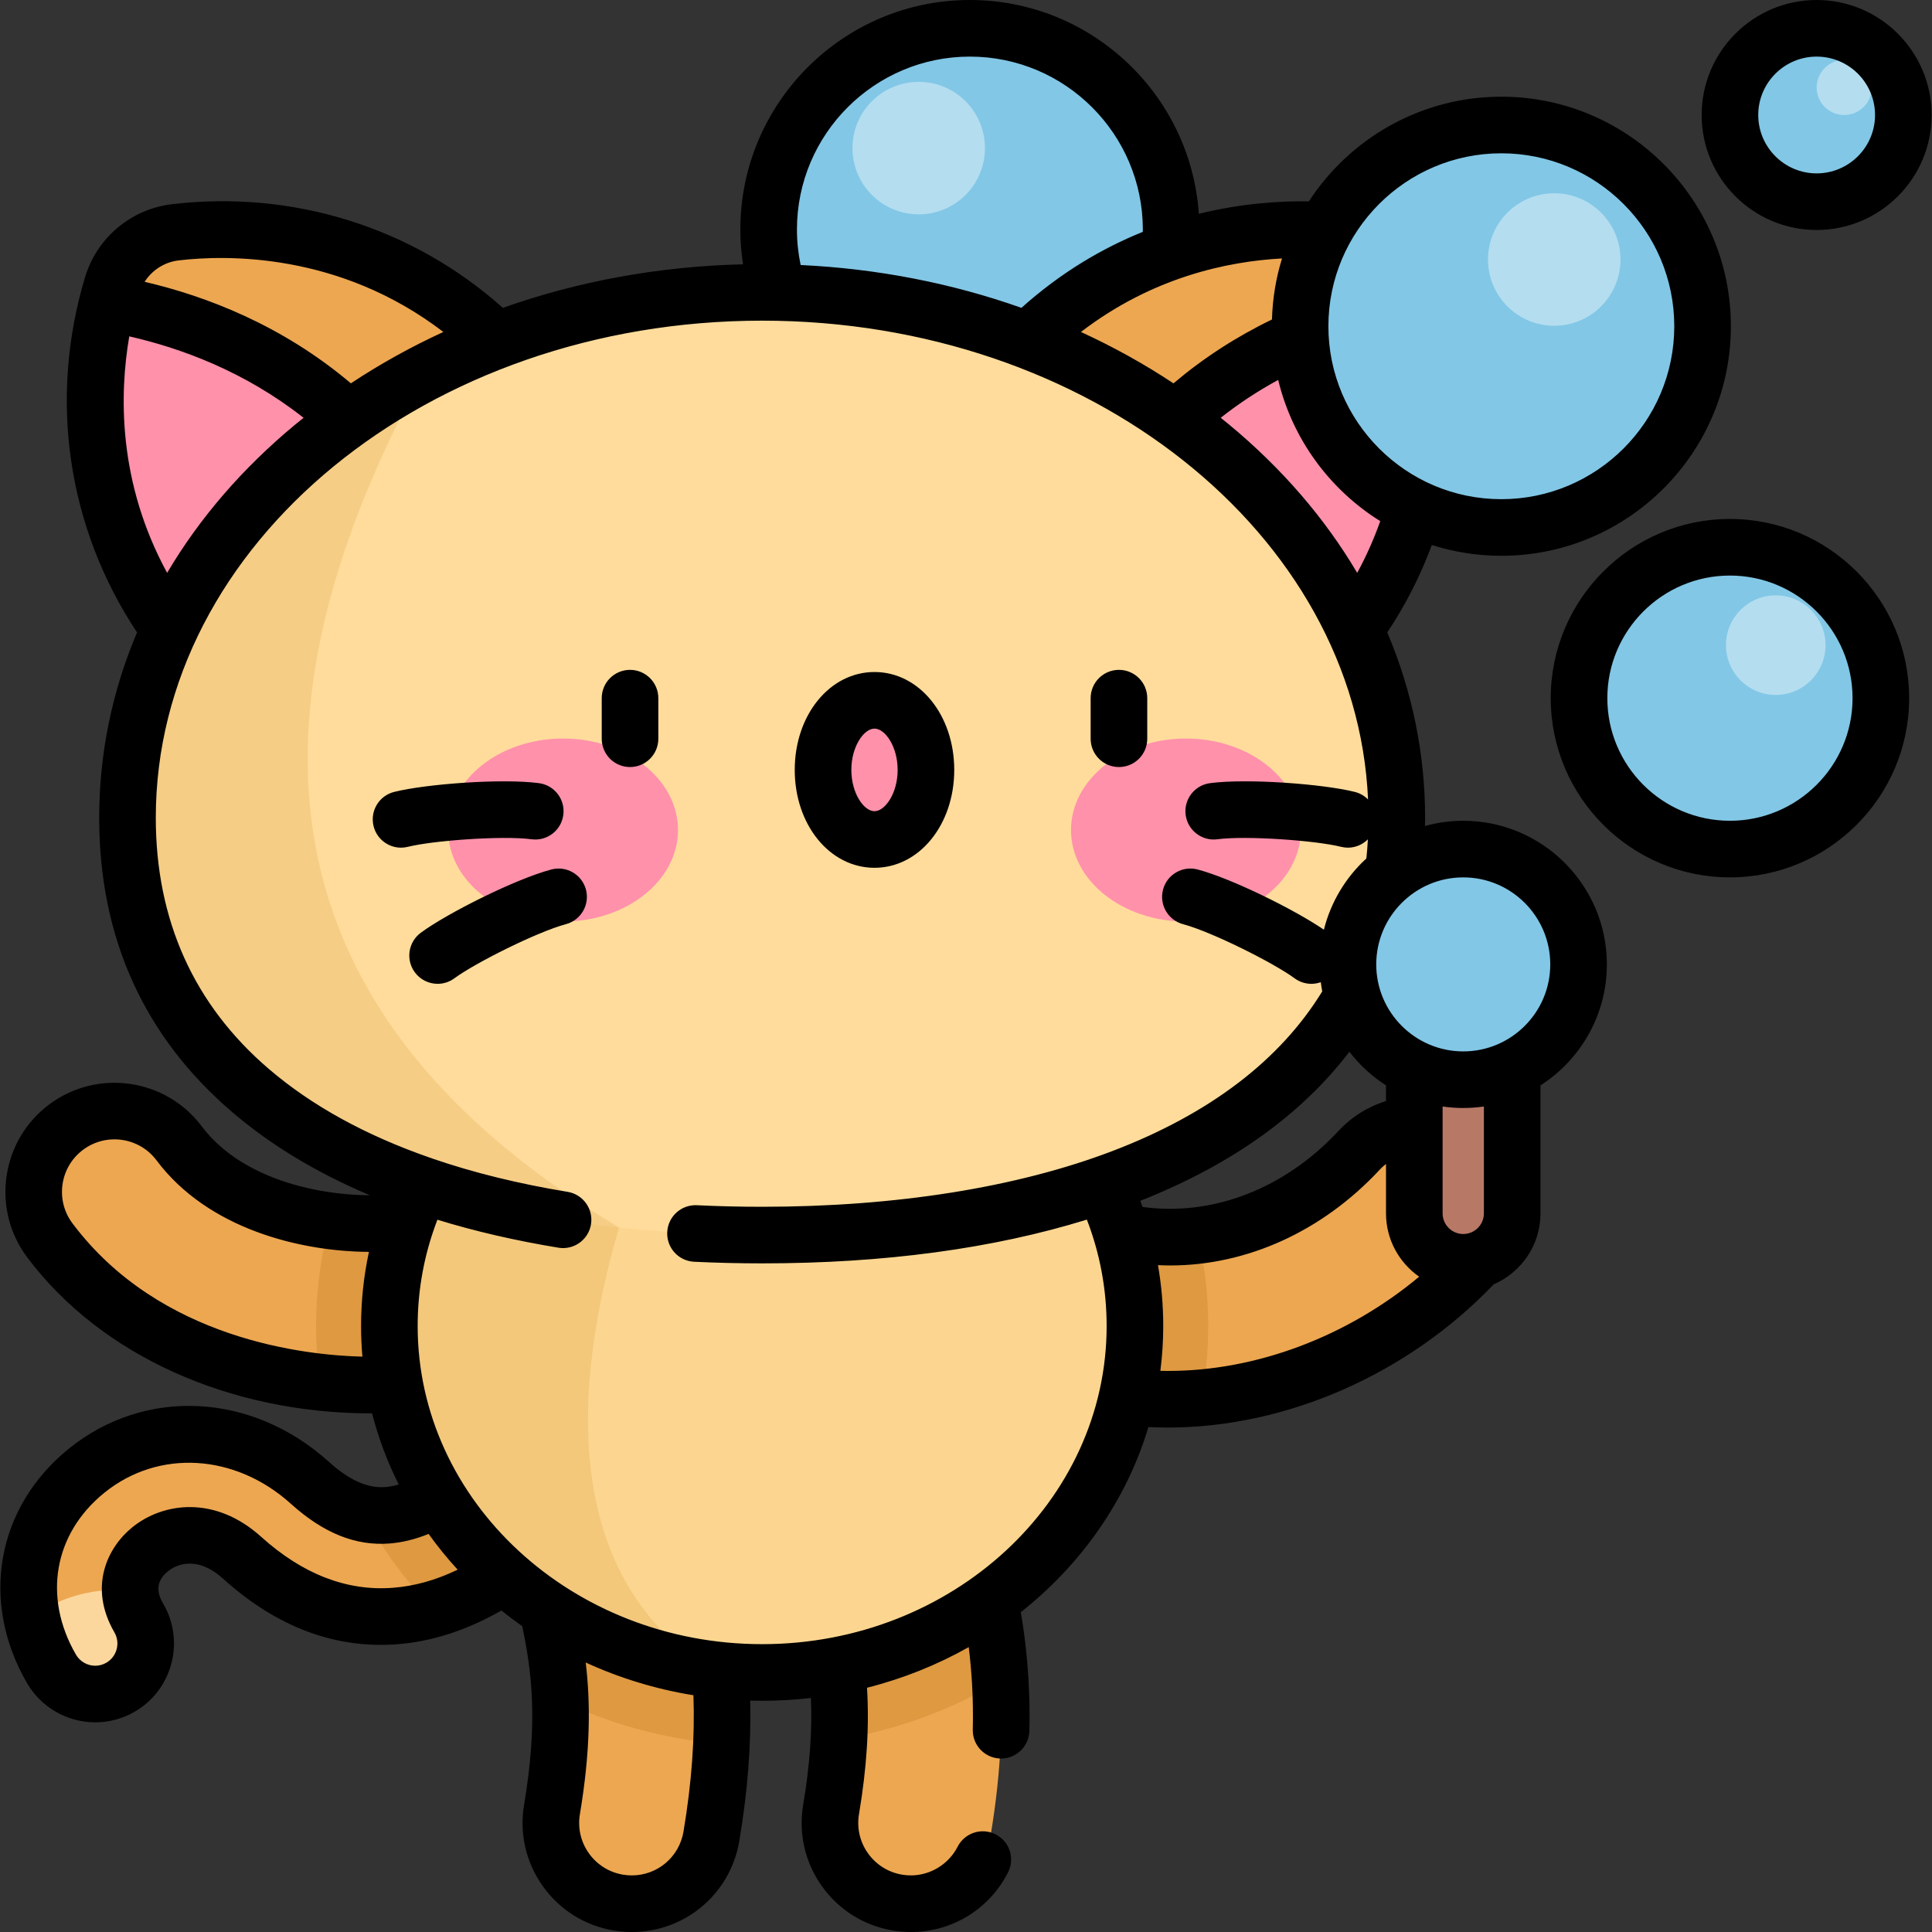 <?xml version="1.0" encoding="iso-8859-1"?>
<!-- Generator: Adobe Illustrator 19.0.0, SVG Export Plug-In . SVG Version: 6.00 Build 0)  -->
<svg version="1.1" id="Capa_1" xmlns="http://www.w3.org/2000/svg" xmlns:xlink="http://www.w3.org/1999/xlink" x="0px" y="0px"
	 viewBox="0 0 511.999 511.999" style="enable-background:new 0 0 511.999 511.999;" xml:space="preserve">
<rect x="0" y="0" width="511.999" height="511.999" fill="#333333" stroke="none"/>
<circle style="fill:#82C7E6;" cx="481.429" cy="30.474" r="22.974"/>
<circle style="opacity:0.4;fill:#FFFFFF;enable-background:new    ;" cx="488.729" cy="23.18" r="7.298"/>
<circle style="fill:#82C7E6;" cx="257.029" cy="60.832" r="53.33"/>
<circle style="opacity:0.4;fill:#FFFFFF;enable-background:new    ;" cx="243.469" cy="39.25" r="17.558"/>
<path style="fill:#EDA751;" d="M25.239,448.936c-4.619,0-9.114-2.393-11.596-6.679c-10.603-18.304-6.875-39.393,9.276-52.478
	c17.277-13.994,41.623-12.686,59.208,3.184c6.988,6.307,13.707,9.123,20.525,8.602c15.497-1.178,31.549-18.769,42.275-31.898
	c4.677-5.725,13.11-6.575,18.836-1.898c5.726,4.678,6.575,13.111,1.898,18.837c-15.014,18.378-35.513,39.721-60.981,41.656
	c-14.319,1.091-27.945-4.1-40.49-15.422c-9.497-8.57-19.088-6.571-24.417-2.255c-2.161,1.75-8.762,8.241-2.962,18.253
	c3.706,6.398,1.524,14.588-4.874,18.294C29.824,448.354,27.516,448.936,25.239,448.936z"/>
<path style="fill:#FCD79D;" d="M13.643,442.257c2.482,4.285,6.977,6.679,11.596,6.679c2.277,0,4.586-0.582,6.698-1.805
	c6.398-3.706,8.58-11.896,4.874-18.294c-1.586-2.738-2.241-5.21-2.316-7.396c-11.749-0.908-20.683,3.093-26.04,7.243
	C9.371,433.269,11.086,437.844,13.643,442.257z"/>
<g>
	<path style="fill:#EDA751;" d="M98.398,367.057c-27.55,0-63.43-9.327-85.191-38.356c-7.095-9.465-5.173-22.89,4.292-29.986
		c9.466-7.094,22.89-5.172,29.986,4.292c15.742,21.002,49.171,23.383,63.571,19.989c11.515-2.71,23.048,4.421,25.761,15.935
		s-4.42,23.047-15.935,25.761C114.626,366.166,106.906,367.057,98.398,367.057z"/>
	<path style="fill:#EDA751;" d="M241.394,504.5c-1.178,0-2.37-0.097-3.571-0.299c-11.666-1.958-19.536-13.003-17.578-24.669
		c4.675-27.855,1.256-42.586-2.366-58.182c-0.39-1.679-0.774-3.337-1.144-4.986c-2.587-11.543,4.673-22.998,16.217-25.585
		c11.54-2.586,22.997,4.674,25.585,16.216c0.346,1.544,0.706,3.095,1.071,4.666c3.999,17.226,8.977,38.664,2.884,74.961
		C260.736,497.089,251.665,504.5,241.394,504.5z"/>
	<path style="fill:#EDA751;" d="M167.434,504.5c-1.178,0-2.371-0.097-3.571-0.299c-11.666-1.958-19.536-13.003-17.578-24.669
		c4.675-27.855,1.256-42.586-2.366-58.182c-0.39-1.679-0.774-3.337-1.144-4.986c-2.587-11.543,4.673-22.998,16.217-25.585
		c11.542-2.586,22.997,4.674,25.585,16.216c0.346,1.544,0.706,3.095,1.071,4.666c3.999,17.226,8.977,38.664,2.885,74.961
		C186.775,497.089,177.704,504.5,167.434,504.5z"/>
	<path style="fill:#EDA751;" d="M309.497,370.817c-12.483,0-25.344-2.351-38.123-7.706c-10.91-4.571-16.048-17.122-11.477-28.032
		s17.124-16.049,28.032-11.477c19.644,8.23,49.603,5.622,72.252-18.765c8.05-8.668,21.603-9.168,30.27-1.118
		c8.668,8.05,9.168,21.602,1.119,30.27C372.417,354.613,342.263,370.817,309.497,370.817z"/>
</g>
<g>
	<path style="opacity:0.2;fill:#A35F00;enable-background:new    ;" d="M163.762,367.768c-5.726-4.677-14.159-3.827-18.836,1.898
		c-10.726,13.129-26.777,30.72-42.275,31.898c-2.15,0.164-4.29-0.005-6.431-0.509c4.935,9.271,11.204,17.808,18.574,25.383
		c20.827-5.876,37.896-23.956,50.867-39.834C170.337,380.88,169.488,372.446,163.762,367.768z"/>
	<path style="opacity:0.2;fill:#A35F00;enable-background:new    ;" d="M317.387,327.352c-10.785,1.294-21.064-0.233-29.457-3.75
		c-10.908-4.572-23.461,0.566-28.032,11.477c-4.572,10.91,0.566,23.461,11.477,28.032c12.779,5.355,25.639,7.706,38.123,7.706
		c3.009,0,5.996-0.139,8.955-0.403c1.134-6.174,1.732-12.519,1.732-18.994C320.183,343.157,319.212,335.105,317.387,327.352z"/>
	<path style="opacity:0.2;fill:#A35F00;enable-background:new    ;" d="M265.071,445.425c-0.803-13.668-3.277-24.348-5.463-33.763
		c-0.365-1.571-0.725-3.122-1.071-4.666c-2.588-11.543-14.044-18.802-25.585-16.216c-11.544,2.587-18.804,14.042-16.217,25.585
		c0.37,1.649,0.755,3.307,1.144,4.986c2.721,11.718,5.327,22.949,4.472,39.624C237.827,458.435,252.276,453.054,265.071,445.425z"/>
	<path style="opacity:0.2;fill:#A35F00;enable-background:new    ;" d="M184.576,406.997c-2.587-11.543-14.043-18.802-25.585-16.216
		c-11.544,2.587-18.804,14.042-16.217,25.585c0.37,1.649,0.755,3.307,1.144,4.986c2.115,9.107,4.157,17.923,4.563,29.225
		c13.039,6.252,27.468,10.288,42.724,11.591c1.005-22.228-2.552-37.557-5.559-50.505
		C185.282,410.092,184.922,408.54,184.576,406.997z"/>
	<path style="opacity:0.2;fill:#A35F00;enable-background:new    ;" d="M111.056,322.996c-5.65,1.332-14.231,1.767-23.522,0.545
		c-2.454,8.913-3.762,18.255-3.762,27.879c0,5.052,0.367,10.024,1.064,14.9c4.669,0.504,9.219,0.737,13.562,0.737
		c8.508,0,16.228-0.891,22.485-2.365c11.514-2.714,18.648-14.248,15.935-25.761C134.103,327.417,122.571,320.285,111.056,322.996z"
		/>
</g>
<ellipse style="fill:#FCD690;" cx="201.979" cy="351.42" rx="98.79" ry="91.8"/>
<path style="opacity:0.15;fill:#C17A00;enable-background:new    ;" d="M187.551,442.242
	c-45.145-29.639-31.154-90.387-23.49-116.953V266.63c-35.742,13.817-60.875,46.574-60.875,84.79
	C103.186,397.565,139.829,435.753,187.551,442.242z"/>
<path style="fill:#EDA751;" d="M141.857,192.24c19.331-16.221,32.238-43.451,4.971-83.705
	C119.346,67.964,78.429,57.794,46.485,61.557c-7.875,0.928-14.483,6.472-16.765,14.067c-9.253,30.805-6.343,72.866,28.84,106.976
	C93.468,216.443,122.525,208.461,141.857,192.24z"/>
<path style="fill:#FF91AB;" d="M28.435,80.338c-7.586,30.288-3.297,69.859,30.126,102.262
	c30.257,29.334,56.113,27.238,75.055,15.598C120.588,109.759,63.678,86.307,28.435,80.338z"/>
<path style="fill:#EDA751;" d="M262.098,192.24c-19.331-16.221-32.238-43.451-4.971-83.705
	c27.482-40.572,68.399-50.741,100.343-46.978c7.875,0.928,14.483,6.472,16.765,14.067c9.253,30.805,6.343,72.866-28.84,106.976
	C310.487,216.443,281.43,208.461,262.098,192.24z"/>
<path style="fill:#FF91AB;" d="M375.521,80.338c7.586,30.288,3.297,69.859-30.126,102.262
	c-30.257,29.334-56.113,27.238-75.056,15.598C283.367,109.759,340.277,86.307,375.521,80.338z"/>
<path style="fill:#FFDC9C;" d="M370.169,216.723c0,76.902-75.302,110.584-168.191,110.584S33.786,293.625,33.786,216.723
	S109.088,77.48,201.978,77.48S370.169,139.821,370.169,216.723z"/>
<path style="opacity:0.15;fill:#C17A00;enable-background:new    ;" d="M112.172,98.978
	c-47.104,24.676-78.385,68.183-78.385,117.744c0,66.107,55.646,100.276,130.275,108.566
	C56.934,261.299,70.905,175.226,112.172,98.978z"/>
<g>
	<ellipse style="fill:#FF91AB;" cx="149.219" cy="219.97" rx="30.453" ry="24.25"/>
	<ellipse style="fill:#FF91AB;" cx="314.279" cy="219.97" rx="30.453" ry="24.25"/>
</g>
<path style="fill:#B77866;" d="M400.747,279.406h-25.941v42.149c0,7.163,5.807,12.97,12.97,12.97l0,0
	c7.163,0,12.97-5.807,12.97-12.97v-42.149H400.747z"/>
<g>
	<circle style="fill:#82C7E6;" cx="387.779" cy="255.57" r="30.56"/>
	<circle style="fill:#82C7E6;" cx="458.449" cy="185.02" r="39.993"/>
</g>
<circle style="opacity:0.4;fill:#FFFFFF;enable-background:new    ;" cx="470.589" cy="170.97" r="13.198"/>
<circle style="fill:#82C7E6;" cx="397.869" cy="86.46" r="53.33"/>
<circle style="opacity:0.4;fill:#FFFFFF;enable-background:new    ;" cx="411.889" cy="68.774" r="17.558"/>
<ellipse style="fill:#FF91AB;" cx="231.749" cy="204.03" rx="13.635" ry="18.442"/>
<path d="M481.427,60.949c16.804,0,30.474-13.671,30.474-30.475S498.23,0,481.427,0c-16.804,0-30.475,13.67-30.475,30.474
	S464.623,60.949,481.427,60.949z M481.427,15c8.532,0,15.474,6.942,15.474,15.474c0,8.533-6.942,15.475-15.474,15.475
	c-8.533,0-15.475-6.942-15.475-15.475C465.952,21.942,472.894,15,481.427,15z M140.866,222.415c4.115,0.544,7.876-2.347,8.419-6.453
	c0.542-4.106-2.346-7.876-6.453-8.418c-9.805-1.295-29.928,0.208-38.371,2.319c-4.019,1.004-6.462,5.077-5.457,9.095
	c0.852,3.408,3.91,5.683,7.27,5.683c0.602,0,1.214-0.073,1.825-0.226C114.79,222.742,133.2,221.399,140.866,222.415z
	 M387.776,217.513c-3.513,0-6.912,0.488-10.143,1.383c0.013-0.724,0.036-1.447,0.036-2.173c0-17.013-3.438-33.569-10.026-49.126
	c4.878-7.335,8.821-15.092,11.804-23.167c5.814,1.852,12.002,2.859,18.423,2.859c33.542,0,60.831-27.289,60.831-60.831
	s-27.289-60.831-60.831-60.831c-21.341,0-40.138,11.056-50.998,27.732c-7.919-0.119-18.036,0.563-29.169,3.301
	C315.548,25.058,289.168,0,257.029,0c-33.542,0-60.831,27.289-60.831,60.832c0,3.094,0.242,6.172,0.708,9.214
	c-22.201,0.522-43.707,4.473-63.642,11.539c-23.821-21.274-55.489-31.264-87.656-27.476c-10.867,1.28-19.922,8.879-23.07,19.358
	c-9.702,32.301-4.658,66.349,13.777,94.126c-6.589,15.558-10.028,32.115-10.028,49.13c0,31.706,11.84,57.932,35.192,77.946
	c10.224,8.763,22.445,16.131,36.545,22.083c-5.546-0.025-12.153-0.697-18.838-2.475c-7.909-2.103-18.787-6.545-25.7-15.769
	c-9.563-12.758-27.725-15.357-40.484-5.795c-12.76,9.564-15.36,27.726-5.795,40.485c19.412,25.897,53.503,41.358,91.192,41.358
	c0.069,0,0.138-0.003,0.207-0.003c1.682,6.56,4.063,12.868,7.065,18.853c-1.251,0.366-2.449,0.593-3.591,0.68
	c-4.662,0.355-9.544-1.832-14.928-6.691c-20.387-18.398-48.741-19.815-68.954-3.443c-19.132,15.5-23.571,40.441-11.045,62.064
	c3.723,6.427,10.653,10.42,18.086,10.42c3.662,0,7.278-0.974,10.458-2.816c9.965-5.773,13.376-18.578,7.604-28.543
	c-0.831-1.433-3.037-5.241,1.192-8.665c1.541-1.247,7.151-4.791,14.672,1.995c14.132,12.753,29.635,18.582,46.083,17.332
	c9.219-0.7,18.486-3.709,27.618-8.94c1.792,1.436,3.633,2.821,5.526,4.145c2.548,12.038,4.207,25.248,0.497,47.347
	c-1.279,7.618,0.486,15.278,4.968,21.568c4.483,6.291,11.147,10.46,18.764,11.738c1.59,0.267,3.209,0.402,4.813,0.402
	c14.164,0,26.148-10.15,28.495-24.135c2.22-13.228,3.158-25.472,2.881-37.193c1.053,0.029,2.108,0.048,3.169,0.048
	c4.373,0,8.684-0.253,12.92-0.735c0.377,8.64-0.288,17.818-2.049,28.306c-1.279,7.618,0.486,15.278,4.968,21.568
	c4.483,6.291,11.147,10.46,18.764,11.738c1.59,0.267,3.209,0.402,4.813,0.402c10.919,0,20.783-6.049,25.744-15.787
	c1.88-3.69,0.413-8.207-3.278-10.087c-3.69-1.881-8.207-0.412-10.087,3.278c-2.351,4.614-7.21,7.596-12.379,7.596
	c-0.774,0-1.557-0.066-2.329-0.195c-3.667-0.615-6.874-2.622-9.031-5.65c-2.158-3.028-3.007-6.714-2.392-10.381
	c2.077-12.374,2.756-23.191,2.122-33.503c9.589-2.429,18.645-6.079,26.961-10.766c0.747,6.039,1.274,13.353,1.07,21.845
	c-0.099,4.141,3.178,7.578,7.319,7.677c0.061,0.001,0.122,0.002,0.183,0.002c4.059,0,7.397-3.241,7.495-7.321
	c0.316-13.184-0.96-23.778-2.267-31.462c16.029-12.666,28.004-29.673,33.819-49.064c1.725,0.085,3.447,0.135,5.153,0.135
	c31.469,0,63.621-14.168,86.372-37.967c7.272-3.144,12.378-10.382,12.378-18.795v-33.921c10.566-6.77,17.589-18.607,17.589-32.06
	C425.836,234.586,408.762,217.513,387.776,217.513z M96.042,359.526c-14.681-0.35-53.616-4.351-76.834-35.324
	c-2.23-2.975-3.168-6.64-2.641-10.321c0.527-3.681,2.456-6.935,5.43-9.165c6.142-4.603,14.883-3.352,19.486,2.789
	c13.6,18.145,38.001,24.147,56.287,24.256c-1.38,6.421-2.084,12.986-2.084,19.659C95.686,354.149,95.809,356.852,96.042,359.526z
	 M397.868,40.626c25.271,0,45.831,20.56,45.831,45.831s-20.56,45.831-45.831,45.831c-25.272,0-45.832-20.56-45.832-45.831
	S372.597,40.626,397.868,40.626z M365.782,138.105c-1.667,4.696-3.696,9.28-6.112,13.714c-8.511-14.406-19.913-27.688-33.98-39.334
	c-0.723-0.598-1.457-1.183-2.19-1.769c4.749-3.747,9.84-7.097,15.233-10.036C342.517,116.41,352.42,129.774,365.782,138.105z
	 M339.748,68.489c-1.591,5.137-2.502,10.567-2.665,16.181c-9.486,4.581-18.227,10.255-26.102,16.924
	c-7.753-5.138-15.953-9.686-24.523-13.618C305.294,73.524,325.185,69.273,339.748,68.489z M257.029,15
	c25.272,0,45.832,20.56,45.832,45.832c0,0.202-0.015,0.414-0.018,0.618c-10.612,4.282-21.62,10.688-32.156,20.133
	c-18.395-6.52-38.128-10.384-58.509-11.352c-0.647-3.087-0.98-6.232-0.98-9.4C211.198,35.56,231.758,15,257.029,15z M47.363,69.006
	c12.499-1.473,42.56-2.155,70.136,18.969c-8.566,3.93-16.763,8.477-24.514,13.612C74.69,86.103,54.496,78.45,38.328,74.683
	C40.303,71.579,43.589,69.451,47.363,69.006z M34.257,89.138c13.641,3.101,30.59,9.291,46.194,21.583
	c-0.731,0.585-1.464,1.169-2.185,1.766C64.202,124.131,52.8,137.41,44.29,151.814C31.178,127.752,31.641,104.343,34.257,89.138z
	 M104.109,420.782c-12.196,0.93-23.932-3.618-34.896-13.511c-12.176-10.987-25.931-9.181-34.161-2.516
	c-6.551,5.304-11.721,15.777-4.732,27.841c1.627,2.809,0.666,6.418-2.143,8.045c-0.911,0.527-1.899,0.795-2.938,0.795
	c-2.1,0-4.057-1.125-5.106-2.938c-8.816-15.219-5.87-32.054,7.507-42.89c14.342-11.618,34.681-10.416,49.462,2.923
	c8.599,7.76,17.139,11.197,26.118,10.512c3.354-0.255,6.822-1.107,10.365-2.538c2.366,3.303,4.939,6.466,7.7,9.474
	C115.509,418.764,109.834,420.347,104.109,420.782z M181.135,485.382c-1.13,6.732-6.892,11.618-13.702,11.618
	c-0.774,0-1.557-0.066-2.33-0.195c-3.667-0.615-6.874-2.622-9.031-5.65c-2.158-3.028-3.007-6.714-2.392-10.381
	c2.873-17.115,2.788-29.707,1.539-40.194c8.892,4.087,18.479,7.046,28.549,8.677C184.169,460.55,183.309,472.427,181.135,485.382z
	 M183.95,334.378c5.886,0.284,11.951,0.428,18.028,0.428c32.345,0,61.212-3.905,86.051-11.598c3.479,9.023,5.24,18.485,5.24,28.211
	c0,46.483-40.953,84.3-91.292,84.3c-50.338,0-91.292-37.817-91.292-84.3c0-8.671,1.405-17.13,4.174-25.257
	c0-0.001,0.001-0.002,0.001-0.004c0.333-0.977,0.68-1.951,1.053-2.918c9.951,3.061,20.654,5.536,32.086,7.414
	c0.412,0.067,0.821,0.1,1.225,0.1c3.607,0,6.788-2.61,7.392-6.285c0.671-4.087-2.098-7.945-6.185-8.617
	c-12.986-2.133-24.903-5.072-35.732-8.782c-0.303-0.129-0.609-0.239-0.918-0.326c-16.958-5.915-31.205-13.75-42.54-23.465
	c-19.876-17.036-29.954-39.429-29.954-66.557c0-72.643,72.086-131.743,160.691-131.743c86.625,0,157.447,56.49,160.571,126.895
	c-0.934-0.949-2.127-1.666-3.513-2.012c-8.443-2.112-28.567-3.616-38.371-2.319c-4.107,0.543-6.995,4.312-6.453,8.418
	c0.543,4.107,4.311,6.994,8.418,6.453c7.666-1.016,26.075,0.327,32.767,1.999c0.61,0.153,1.222,0.226,1.825,0.226
	c2.006,0,3.892-0.824,5.278-2.202c-0.094,1.704-0.224,3.396-0.401,5.069c-5.434,4.976-9.42,11.505-11.254,18.877
	c-7.654-5.255-24.376-13.548-33.455-15.959c-4.004-1.06-8.11,1.321-9.174,5.324c-1.063,4.003,1.321,8.111,5.324,9.174
	c7.475,1.984,23.984,10.238,29.534,14.334c1.34,0.989,2.901,1.466,4.448,1.466c0.85,0,1.695-0.146,2.498-0.428
	c0.102,0.82,0.227,1.632,0.381,2.435c-11.171,18.228-29.816,32.448-55.509,42.271c-25.335,9.686-57.464,14.806-92.914,14.806
	c-5.836,0-11.659-0.138-17.304-0.411c-4.146-0.193-7.653,2.992-7.853,7.129C176.621,330.663,179.813,334.179,183.95,334.378z
	 M302.78,319.852c-0.194-0.54-0.389-1.08-0.594-1.618c24.078-9.52,42.656-22.772,55.414-39.507c2.692,3.5,5.978,6.517,9.706,8.906
	v4.163c-4.791,1.476-9.132,4.181-12.619,7.936C340.452,315.06,321.319,322.398,302.78,319.852z M309.497,363.317
	c-0.66,0-1.325-0.013-1.99-0.028c0.499-3.893,0.762-7.853,0.762-11.869c0-5.461-0.47-10.849-1.396-16.146
	c1.073,0.05,2.146,0.086,3.219,0.086c20.298,0,40.318-8.979,55.585-25.419c0.504-0.543,1.054-1.028,1.628-1.478v13.091
	c0,6.944,3.483,13.082,8.787,16.785C357.121,354.153,333.06,363.317,309.497,363.317z M393.247,321.554
	c0,3.016-2.454,5.47-5.471,5.47c-3.016,0-5.47-2.454-5.47-5.47v-28.321c1.787,0.259,3.612,0.399,5.47,0.399s3.683-0.14,5.471-0.399
	V321.554z M387.776,278.632c-12.715,0-23.06-10.344-23.06-23.059c0-12.715,10.344-23.06,23.06-23.06s23.06,10.345,23.06,23.06
	C410.836,268.288,400.491,278.632,387.776,278.632z M166.964,177.52c-4.142,0-7.5,3.358-7.5,7.5v10.754c0,4.142,3.358,7.5,7.5,7.5
	s7.5-3.358,7.5-7.5V185.02C174.464,180.878,171.106,177.52,166.964,177.52z M458.452,137.527c-26.188,0-47.493,21.305-47.493,47.493
	s21.305,47.493,47.493,47.493c26.188,0,47.493-21.305,47.493-47.493S484.64,137.527,458.452,137.527z M458.452,217.513
	c-17.917,0-32.493-14.576-32.493-32.493s14.576-32.493,32.493-32.493c17.917,0,32.493,14.576,32.493,32.493
	S476.369,217.513,458.452,217.513z M296.533,203.274c4.142,0,7.5-3.358,7.5-7.5V185.02c0-4.142-3.358-7.5-7.5-7.5
	s-7.5,3.358-7.5,7.5v10.754C289.033,199.916,292.391,203.274,296.533,203.274z M231.748,229.974
	c11.851,0,21.135-11.395,21.135-25.942s-9.284-25.942-21.135-25.942c-11.852,0-21.135,11.395-21.135,25.942
	S219.897,229.974,231.748,229.974z M231.748,193.09c2.837,0,6.135,4.78,6.135,10.942s-3.298,10.942-6.135,10.942
	c-2.837,0-6.135-4.78-6.135-10.942S228.911,193.09,231.748,193.09z M146.107,230.424c-9.557,2.538-27.59,11.595-34.593,16.764
	c-3.333,2.46-4.04,7.156-1.58,10.488c1.471,1.993,3.74,3.046,6.04,3.046c1.547,0,3.108-0.477,4.448-1.466
	c5.55-4.096,22.059-12.35,29.534-14.334c4.003-1.063,6.387-5.17,5.324-9.174C154.218,231.745,150.111,229.363,146.107,230.424z"/>
<g>
</g>
<g>
</g>
<g>
</g>
<g>
</g>
<g>
</g>
<g>
</g>
<g>
</g>
<g>
</g>
<g>
</g>
<g>
</g>
<g>
</g>
<g>
</g>
<g>
</g>
<g>
</g>
<g>
</g>
</svg>
